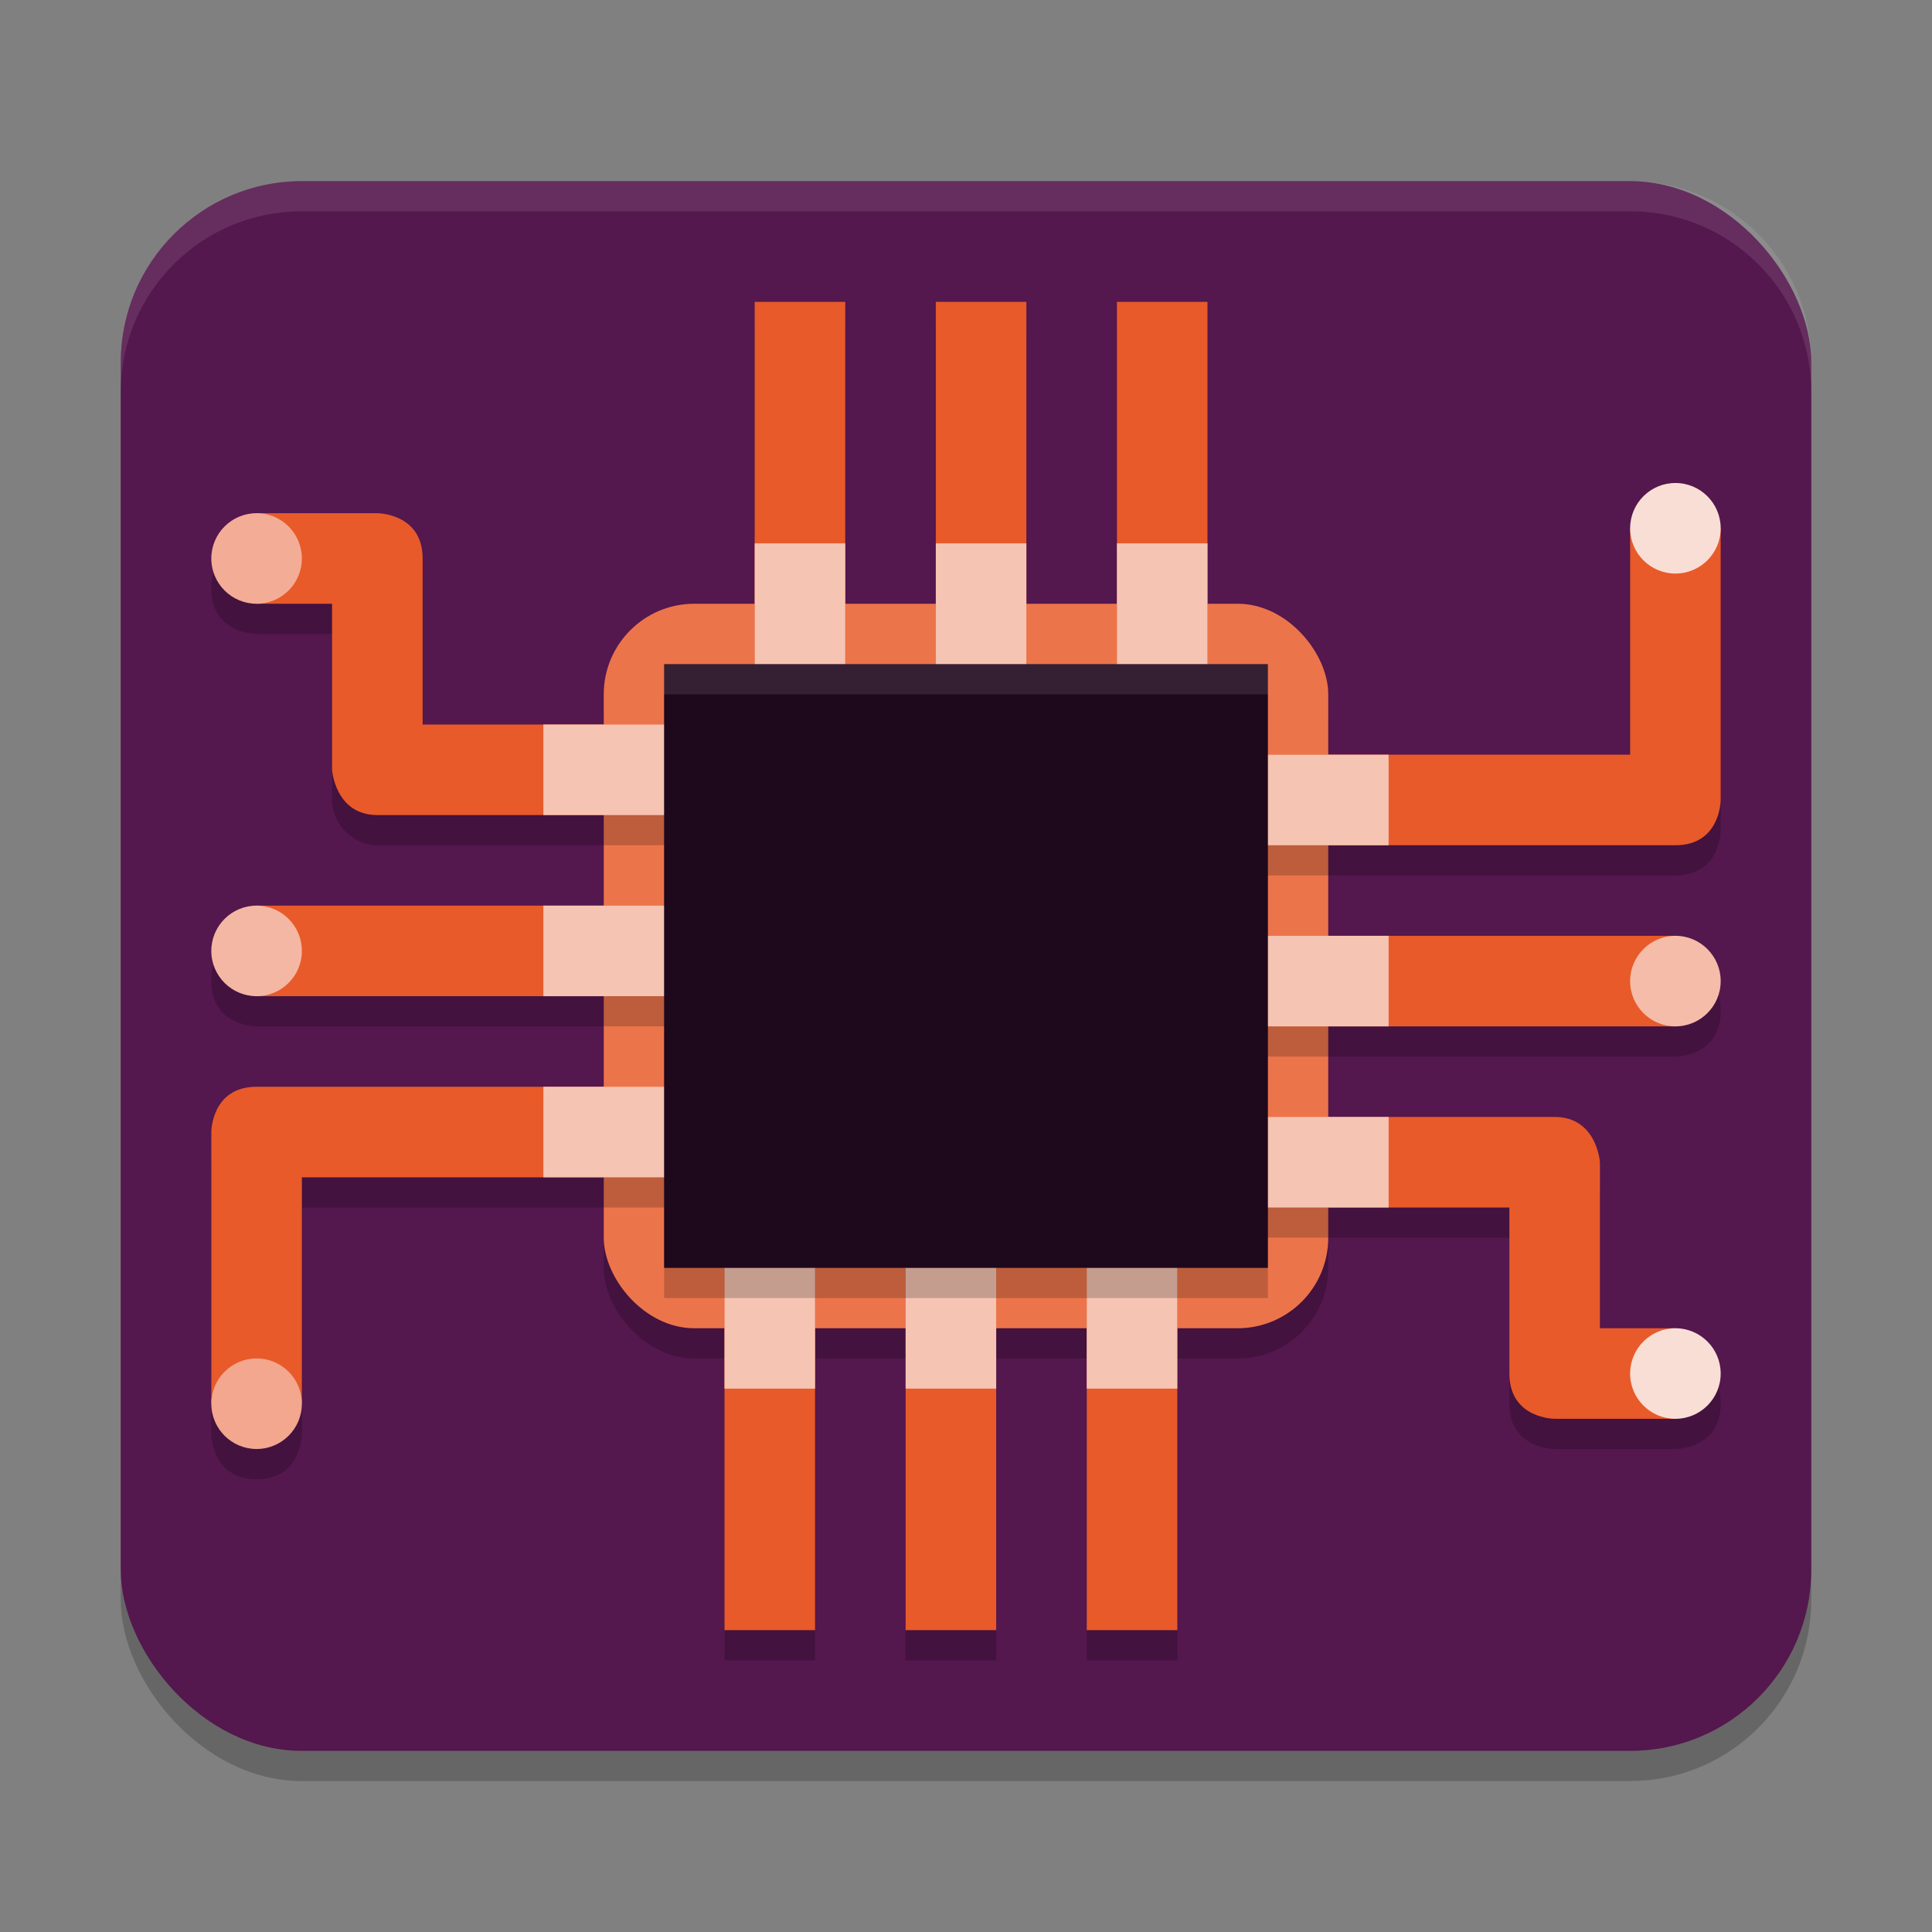<svg xmlns="http://www.w3.org/2000/svg" width="64" height="64" version="1.1">
 <rect width="100%" height="100%" fill="#808080" stroke="none"/>
 <rect style="opacity:0.2" width="56" height="52" x="4" y="7" rx="6" ry="6"/>
 <rect style="fill:#54174e" width="56" height="52" x="4" y="6" rx="6" ry="6"/>
 <rect style="opacity:0.2" width="24" height="24" x="20" y="21" rx="3" ry="3"/>
 <rect style="fill:#ec744b" width="24" height="24" x="20" y="20" rx="3" ry="3"/>
 <path style="opacity:0.2" d="M 25,11 V 25 H 28 V 11 Z M 24,25 H 14 V 19.5 C 14,18 12.5,18 12.5,18 H 8.5 C 8.5,18 7,18 7,19.5 7,21 8.5,21 8.5,21 H 11 V 26.5 C 11,27.3 11.7,28 12.5,28 H 24 Z M 31,11 V 25 H 34 V 11 Z M 37,11 V 25 H 40 V 11 Z M 55.5,17 C 53.8,17 54,18.5 54,18.5 V 26 H 40 V 29 H 55.5 C 57,29 57,27.5 57,27.5 V 18.5 C 57,18.5 57.2,17 55.5,17 Z M 8.5,31 C 8.5,31 7,31 7,32.5 7,34 8.5,34 8.5,34 H 24 V 31 Z M 40,32 V 35 H 55.5 C 55.5,35 57,35 57,33.5 57,32 55.5,32 55.5,32 Z M 8.5,37 C 7,37 7,38.5 7,38.5 V 47.5 C 7,47.5 7,49 8.5,49 10,49 10,47.5 10,47.5 V 40 H 24 V 37 Z M 24,40 V 55 H 27 V 40 Z M 40,38 V 41 H 50 V 46.5 C 50,48 51.5,48 51.5,48 H 55.5 C 55.5,48 57,48 57,46.5 57,45 55.5,45 55.5,45 H 53 V 39.5 C 53,39.5 53,38 51.5,38 Z M 30,40 V 55 H 33 V 40 Z M 36,40 V 55 H 39 V 40 Z"/>
 <path style="fill:#e85a29" d="M 25,10 V 24 H 28 V 10 Z M 25,24 H 14 V 18.5 C 14,17 12.5,17 12.5,17 H 8.5 V 20 H 11 V 25.5 C 11,25.5 11.1,27 12.5,27 H 25 Z M 31,10 V 24 H 34 V 10 Z M 37,10 V 24 H 40 V 10 Z M 54,17.5 V 25 H 41 V 28 H 55.5 C 57,28 57,26.5 57,26.5 V 17.5 Z M 8.5,30 V 33 H 25 V 30 Z M 41,31 V 34 H 55.5 V 31 Z M 8.5,36 C 7,36 7,37.5 7,37.5 V 46.5 H 10 V 39 H 24 V 36 Z M 24,39 V 54 H 27 V 39 Z M 41,37 V 40 H 50 V 45.5 C 50,47 51.5,47 51.5,47 H 55.5 V 44 H 53 V 38.5 C 53,38.5 52.9,37 51.5,37 Z M 30,39 V 54 H 33 V 39 Z M 36,39 V 54 H 39 V 39 Z"/>
 <path style="fill:#f6c4b3" d="m25 18v6h-7v3h6v3h-6v3h6v3h-6v3h6v7h3v-6h3v6h3v-6h3v6h3v-6h7v-3h-6v-3h6v-3h-6v-3h6v-3h-6v-7h-3v6h-3v-6h-3v6h-3v-6z"/>
 <rect style="opacity:0.2" width="20" height="20" x="22" y="23"/>
 <rect style="fill:#1e081c" width="20" height="20" x="22" y="22"/>
 <rect style="fill:#ffffff;opacity:0.1" width="20" height="1" x="22" y="22"/>
 <circle style="fill:#f3ad96" cx="8.5" cy="18.5" r="1.5"/>
 <circle style="fill:#f4b7a3" cx="8.5" cy="31.5" r="1.5"/>
 <circle style="fill:#f2a78e" cx="8.5" cy="46.5" r="1.5"/>
 <circle style="fill:#f9ded5" cx="55.5" cy="45.5" r="1.5"/>
 <circle style="fill:#f5bca9" cx="55.5" cy="32.5" r="1.5"/>
 <circle style="fill:#f9ded5" cx="55.5" cy="17.5" r="1.5"/>
 <path style="fill:#ffffff;opacity:0.1" d="M 10 6 C 6.676 6 4 8.676 4 12 L 4 13 C 4 9.676 6.676 7 10 7 L 54 7 C 57.324 7 60 9.676 60 13 L 60 12 C 60 8.676 57.324 6 54 6 L 10 6 z"/>
</svg>
